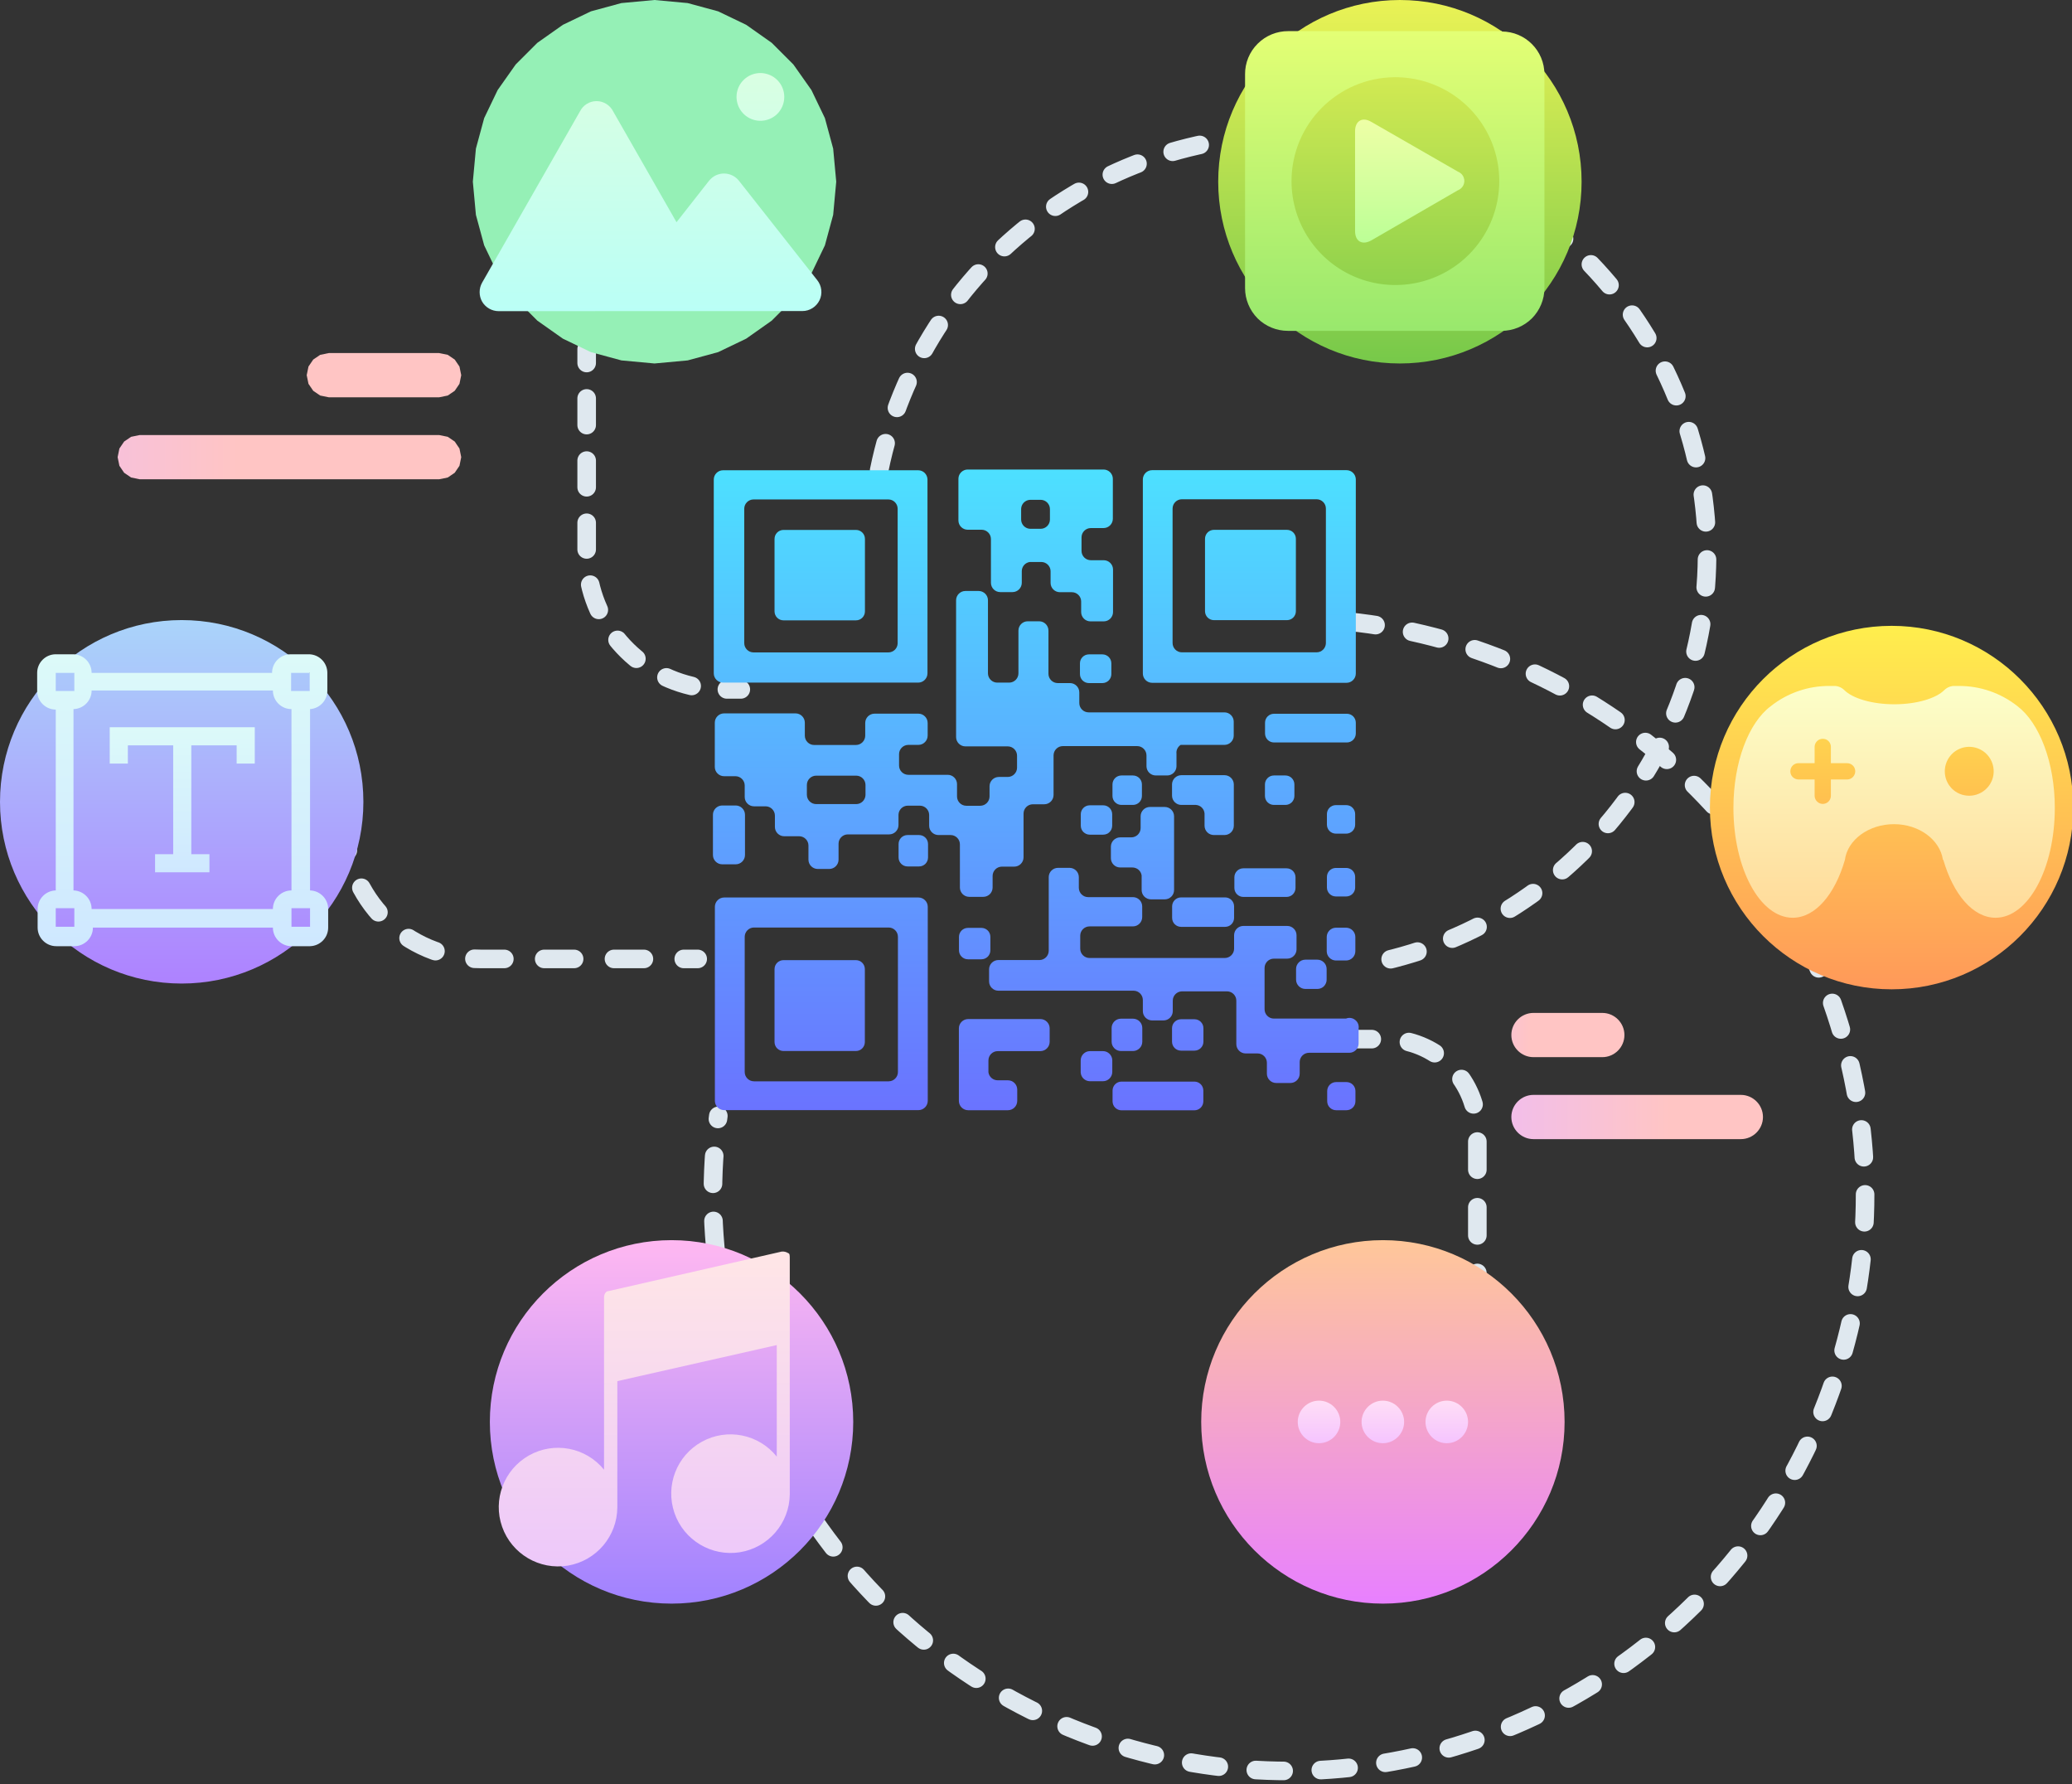 <?xml version="1.0" standalone="no"?><!DOCTYPE svg PUBLIC "-//W3C//DTD SVG 1.1//EN" "http://www.w3.org/Graphics/SVG/1.1/DTD/svg11.dtd"><svg height="192" legacy-metrics="false" node-id="1" sillyvg="true" template-height="192" template-width="223" version="1.1" viewBox="0 0 223 192" width="223" xmlns="http://www.w3.org/2000/svg" xmlns:xlink="http://www.w3.org/1999/xlink"><rect x="0" y="0" width="223" height="192" fill="#333333" stroke="none"/><defs node-id="234"><linearGradient gradientUnits="userSpaceOnUse" id="未命名的渐变_617" node-id="5" x1="68.71" x2="68.71" y1="1" y2="-38.11"><stop offset="0" stop-color="#95f0b6"></stop><stop offset="1" stop-color="#71d9ff"></stop></linearGradient><linearGradient gradientUnits="userSpaceOnUse" id="未命名的渐变_815" node-id="8" x1="-56.32" x2="-56.32" y1="7.96" y2="33.5"><stop offset="0" stop-color="#d9ffe2"></stop><stop offset="1" stop-color="#bafff6"></stop></linearGradient><linearGradient gradientUnits="userSpaceOnUse" id="未命名的渐变_815-2" node-id="11" x1="-68.16" x2="-68.16" y1="7.96" y2="33.5"><stop offset="0" stop-color="#d9ffe2"></stop><stop offset="1" stop-color="#bafff6"></stop></linearGradient><linearGradient gradientUnits="userSpaceOnUse" id="未命名的渐变_582" node-id="12" x1="12.51" x2="12.51" y1="38.94" y2="-2.71"><stop offset="0" stop-color="#77c94a"></stop><stop offset="1" stop-color="#f2f556"></stop></linearGradient><linearGradient gradientUnits="userSpaceOnUse" id="未命名的渐变_594" node-id="15" x1="150.15" x2="150.15" y1="35.69" y2="3.19"><stop offset="0" stop-color="#98e86d"></stop><stop offset="1" stop-color="#e4ff75"></stop></linearGradient><linearGradient gradientUnits="userSpaceOnUse" id="未命名的渐变_582-2" node-id="18" x1="150.15" x2="150.15" y1="38.94" y2="-2.71"><stop offset="0" stop-color="#77c94a"></stop><stop offset="1" stop-color="#f2f556"></stop></linearGradient><linearGradient gradientUnits="userSpaceOnUse" id="未命名的渐变_615" node-id="19" x1="151.71" x2="151.71" y1="26.1" y2="12.85"><stop offset="0" stop-color="#bcff96"></stop><stop offset="1" stop-color="#eeffa6"></stop></linearGradient><linearGradient gradientUnits="userSpaceOnUse" id="未命名的渐变_802" node-id="22" x1="19.56" x2="19.56" y1="105.83" y2="66.72"><stop offset="0" stop-color="#ae82ff"></stop><stop offset="1" stop-color="#aad4fa"></stop></linearGradient><linearGradient gradientUnits="userSpaceOnUse" id="未命名的渐变_512" node-id="25" x1="19.62" x2="19.62" y1="101.67" y2="70.45"><stop offset="0" stop-color="#cfe8ff"></stop><stop offset="1" stop-color="#dcfaf9"></stop></linearGradient><linearGradient gradientUnits="userSpaceOnUse" id="未命名的渐变_512-2" node-id="28" x1="19.62" x2="19.62" y1="93.86" y2="78.25"><stop offset="0" stop-color="#cfe8ff"></stop><stop offset="1" stop-color="#dcfaf9"></stop></linearGradient><linearGradient gradientUnits="userSpaceOnUse" id="未命名的渐变_877" node-id="29" x1="65.43" x2="65.43" y1="106.45" y2="66.91"><stop offset="0" stop-color="#ff9959"></stop><stop offset="1" stop-color="#ffef4d"></stop></linearGradient><linearGradient gradientUnits="userSpaceOnUse" id="未命名的渐变_868" node-id="32" x1="203.84" x2="203.84" y1="98.75" y2="73.81"><stop offset="0" stop-color="#ffda99"></stop><stop offset="1" stop-color="#fcffc9"></stop></linearGradient><linearGradient gradientUnits="userSpaceOnUse" id="未命名的渐变_707" node-id="35" x1="196.18" x2="196.18" y1="102.28" y2="69.3"><stop offset="0" stop-color="#ff9352"></stop><stop offset="1" stop-color="#ffef4d"></stop></linearGradient><linearGradient gradientUnits="userSpaceOnUse" id="未命名的渐变_707-2" node-id="38" x1="211.93" x2="211.93" y1="102.28" y2="69.3"><stop offset="0" stop-color="#ff9352"></stop><stop offset="1" stop-color="#ffef4d"></stop></linearGradient><linearGradient gradientUnits="userSpaceOnUse" id="未命名的渐变_892" node-id="39" x1="72.27" x2="72.27" y1="172.56" y2="133.44"><stop offset="0" stop-color="#a082ff"></stop><stop offset="1" stop-color="#ffb8f1"></stop></linearGradient><linearGradient gradientUnits="userSpaceOnUse" id="未命名的渐变_830" node-id="42" x1="69.3" x2="69.3" y1="168.55" y2="134.67"><stop offset="0" stop-color="#edc8fa"></stop><stop offset="1" stop-color="#ffe6e6"></stop></linearGradient><linearGradient gradientUnits="userSpaceOnUse" id="未命名的渐变_759" node-id="45" x1="148.83" x2="148.83" y1="172.56" y2="133.44"><stop offset="0" stop-color="#e880ff"></stop><stop offset="1" stop-color="#ffc799"></stop></linearGradient><linearGradient gradientUnits="userSpaceOnUse" id="未命名的渐变_893" node-id="48" x1="148.83" x2="148.83" y1="155.29" y2="150.71"><stop offset="0" stop-color="#f5c4ff"></stop><stop offset="1" stop-color="#ffdef6"></stop></linearGradient><linearGradient gradientUnits="userSpaceOnUse" id="未命名的渐变_893-2" node-id="51" x1="141.96" x2="141.96" y1="155.29" y2="150.71"><stop offset="0" stop-color="#f5c4ff"></stop><stop offset="1" stop-color="#ffdef6"></stop></linearGradient><linearGradient gradientUnits="userSpaceOnUse" id="未命名的渐变_893-3" node-id="52" x1="155.71" x2="155.71" y1="155.29" y2="150.71"><stop offset="0" stop-color="#f5c4ff"></stop><stop offset="1" stop-color="#ffdef6"></stop></linearGradient><linearGradient gradientUnits="userSpaceOnUse" id="未命名的渐变_637" node-id="53" x1="-11.34" x2="5.2" y1="-39.37" y2="-39.37"><stop offset="0" stop-color="#eabaff"></stop><stop offset="1" stop-color="#ffc5c4"></stop></linearGradient><linearGradient gradientUnits="userSpaceOnUse" id="未命名的渐变_637-2" node-id="56" x1="-11.34" x2="25.64" y1="-48.19" y2="-48.19"><stop offset="0" stop-color="#eabaff"></stop><stop offset="1" stop-color="#ffc5c4"></stop></linearGradient><linearGradient gradientUnits="userSpaceOnUse" id="未命名的渐变_637-3" node-id="57" x1="152.66" x2="164.77" y1="111.37" y2="111.37"><stop offset="0" stop-color="#eabaff"></stop><stop offset="1" stop-color="#ffc5c4"></stop></linearGradient><linearGradient gradientUnits="userSpaceOnUse" id="未命名的渐变_637-4" node-id="58" x1="152.66" x2="179.73" y1="120.19" y2="120.19"><stop offset="0" stop-color="#eabaff"></stop><stop offset="1" stop-color="#ffc5c4"></stop></linearGradient><linearGradient gradientUnits="userSpaceOnUse" id="未命名的渐变_104" node-id="59" x1="126.13" x2="126.13" y1="121.4" y2="46.2"><stop offset="0" stop-color="#6b70ff"></stop><stop offset="1" stop-color="#4be7ff"></stop></linearGradient><linearGradient gradientUnits="userSpaceOnUse" id="未命名的渐变_104-2" node-id="62" x1="104.85" x2="104.85" y1="121.4" y2="46.2"><stop offset="0" stop-color="#6b70ff"></stop><stop offset="1" stop-color="#4be7ff"></stop></linearGradient><linearGradient gradientUnits="userSpaceOnUse" id="未命名的渐变_104-3" node-id="63" x1="116.21" x2="116.21" y1="121.4" y2="46.2"><stop offset="0" stop-color="#6b70ff"></stop><stop offset="1" stop-color="#4be7ff"></stop></linearGradient><linearGradient gradientUnits="userSpaceOnUse" id="未命名的渐变_104-4" node-id="64" x1="99.89" x2="99.89" y1="121.4" y2="46.2"><stop offset="0" stop-color="#6b70ff"></stop><stop offset="1" stop-color="#4be7ff"></stop></linearGradient><linearGradient gradientUnits="userSpaceOnUse" id="未命名的渐变_104-5" node-id="65" x1="106.59" x2="106.59" y1="121.4" y2="46.2"><stop offset="0" stop-color="#6b70ff"></stop><stop offset="1" stop-color="#4be7ff"></stop></linearGradient><linearGradient gradientUnits="userSpaceOnUse" id="未命名的渐变_104-6" node-id="66" x1="83.28" x2="83.28" y1="121.4" y2="46.2"><stop offset="0" stop-color="#6b70ff"></stop><stop offset="1" stop-color="#4be7ff"></stop></linearGradient><linearGradient gradientUnits="userSpaceOnUse" id="未命名的渐变_104-7" node-id="67" x1="96.69" x2="96.69" y1="121.4" y2="46.2"><stop offset="0" stop-color="#6b70ff"></stop><stop offset="1" stop-color="#4be7ff"></stop></linearGradient><linearGradient gradientUnits="userSpaceOnUse" id="未命名的渐变_104-8" node-id="68" x1="122.92" x2="122.92" y1="121.4" y2="46.2"><stop offset="0" stop-color="#6b70ff"></stop><stop offset="1" stop-color="#4be7ff"></stop></linearGradient><linearGradient gradientUnits="userSpaceOnUse" id="未命名的渐变_104-9" node-id="69" x1="88.34" x2="88.34" y1="121.4" y2="46.2"><stop offset="0" stop-color="#6b70ff"></stop><stop offset="1" stop-color="#4be7ff"></stop></linearGradient><linearGradient gradientUnits="userSpaceOnUse" id="未命名的渐变_104-10" node-id="70" x1="134.46" x2="134.46" y1="121.4" y2="46.2"><stop offset="0" stop-color="#6b70ff"></stop><stop offset="1" stop-color="#4be7ff"></stop></linearGradient><linearGradient gradientUnits="userSpaceOnUse" id="未命名的渐变_104-11" node-id="71" x1="88.39" x2="88.39" y1="121.4" y2="46.2"><stop offset="0" stop-color="#6b70ff"></stop><stop offset="1" stop-color="#4be7ff"></stop></linearGradient><linearGradient gradientUnits="userSpaceOnUse" id="未命名的渐变_104-12" node-id="72" x1="126.22" x2="126.22" y1="121.4" y2="46.2"><stop offset="0" stop-color="#6b70ff"></stop><stop offset="1" stop-color="#4be7ff"></stop></linearGradient><linearGradient gradientUnits="userSpaceOnUse" id="未命名的渐变_104-13" node-id="73" x1="106.6" x2="106.6" y1="121.4" y2="46.2"><stop offset="0" stop-color="#6b70ff"></stop><stop offset="1" stop-color="#4be7ff"></stop></linearGradient><linearGradient gradientUnits="userSpaceOnUse" id="未命名的渐变_104-14" node-id="74" x1="122.92" x2="122.92" y1="121.4" y2="46.2"><stop offset="0" stop-color="#6b70ff"></stop><stop offset="1" stop-color="#4be7ff"></stop></linearGradient><linearGradient gradientUnits="userSpaceOnUse" id="未命名的渐变_104-15" node-id="75" x1="126.12" x2="126.12" y1="121.4" y2="46.2"><stop offset="0" stop-color="#6b70ff"></stop><stop offset="1" stop-color="#4be7ff"></stop></linearGradient><linearGradient gradientUnits="userSpaceOnUse" id="未命名的渐变_104-16" node-id="76" x1="139.53" x2="139.53" y1="121.4" y2="46.2"><stop offset="0" stop-color="#6b70ff"></stop><stop offset="1" stop-color="#4be7ff"></stop></linearGradient><linearGradient gradientUnits="userSpaceOnUse" id="未命名的渐变_104-17" node-id="77" x1="132.83" x2="132.83" y1="121.4" y2="46.2"><stop offset="0" stop-color="#6b70ff"></stop><stop offset="1" stop-color="#4be7ff"></stop></linearGradient><linearGradient gradientUnits="userSpaceOnUse" id="未命名的渐变_104-18" node-id="78" x1="122.92" x2="122.92" y1="121.4" y2="46.2"><stop offset="0" stop-color="#6b70ff"></stop><stop offset="1" stop-color="#4be7ff"></stop></linearGradient><linearGradient gradientUnits="userSpaceOnUse" id="未命名的渐变_104-19" node-id="79" x1="111.4" x2="111.4" y1="121.4" y2="46.2"><stop offset="0" stop-color="#6b70ff"></stop><stop offset="1" stop-color="#4be7ff"></stop></linearGradient><linearGradient gradientUnits="userSpaceOnUse" id="未命名的渐变_104-21" node-id="80" x1="108.04" x2="108.04" y1="121.4" y2="46.2"><stop offset="0" stop-color="#6b70ff"></stop><stop offset="1" stop-color="#4be7ff"></stop></linearGradient><linearGradient gradientUnits="userSpaceOnUse" id="未命名的渐变_104-23" node-id="81" x1="122.97" x2="122.97" y1="121.4" y2="46.2"><stop offset="0" stop-color="#6b70ff"></stop><stop offset="1" stop-color="#4be7ff"></stop></linearGradient><linearGradient gradientUnits="userSpaceOnUse" id="未命名的渐变_104-25" node-id="82" x1="129.62" x2="129.62" y1="121.4" y2="46.2"><stop offset="0" stop-color="#6b70ff"></stop><stop offset="1" stop-color="#4be7ff"></stop></linearGradient><linearGradient gradientUnits="userSpaceOnUse" id="未命名的渐变_104-26" node-id="83" x1="119.71" x2="119.71" y1="121.4" y2="46.2"><stop offset="0" stop-color="#6b70ff"></stop><stop offset="1" stop-color="#4be7ff"></stop></linearGradient><linearGradient gradientUnits="userSpaceOnUse" id="未命名的渐变_104-29" node-id="84" x1="129.44" x2="129.44" y1="121.4" y2="46.2"><stop offset="0" stop-color="#6b70ff"></stop><stop offset="1" stop-color="#4be7ff"></stop></linearGradient><linearGradient gradientUnits="userSpaceOnUse" id="未命名的渐变_104-30" node-id="85" x1="119.72" x2="119.72" y1="121.4" y2="46.2"><stop offset="0" stop-color="#6b70ff"></stop><stop offset="1" stop-color="#4be7ff"></stop></linearGradient><linearGradient gradientUnits="userSpaceOnUse" id="未命名的渐变_104-31" node-id="86" x1="124.63" x2="124.63" y1="121.4" y2="46.2"><stop offset="0" stop-color="#6b70ff"></stop><stop offset="1" stop-color="#4be7ff"></stop></linearGradient><linearGradient gradientUnits="userSpaceOnUse" id="未命名的渐变_104-32" node-id="87" x1="136.13" x2="136.13" y1="121.4" y2="46.2"><stop offset="0" stop-color="#6b70ff"></stop><stop offset="1" stop-color="#4be7ff"></stop></linearGradient><linearGradient gradientUnits="userSpaceOnUse" id="未命名的渐变_104-33" node-id="88" x1="141.04" x2="141.04" y1="121.4" y2="46.2"><stop offset="0" stop-color="#6b70ff"></stop><stop offset="1" stop-color="#4be7ff"></stop></linearGradient><linearGradient gradientUnits="userSpaceOnUse" id="未命名的渐变_104-34" node-id="89" x1="78.42" x2="78.42" y1="121.4" y2="46.2"><stop offset="0" stop-color="#6b70ff"></stop><stop offset="1" stop-color="#4be7ff"></stop></linearGradient><linearGradient gradientUnits="userSpaceOnUse" id="未命名的渐变_104-36" node-id="90" x1="136.15" x2="136.15" y1="121.4" y2="46.2"><stop offset="0" stop-color="#6b70ff"></stop><stop offset="1" stop-color="#4be7ff"></stop></linearGradient><linearGradient gradientUnits="userSpaceOnUse" id="未命名的渐变_104-37" node-id="91" x1="132.83" x2="132.83" y1="121.4" y2="46.2"><stop offset="0" stop-color="#6b70ff"></stop><stop offset="1" stop-color="#4be7ff"></stop></linearGradient><linearGradient gradientUnits="userSpaceOnUse" id="未命名的渐变_104-39" node-id="92" x1="129.48" x2="129.48" y1="121.4" y2="46.2"><stop offset="0" stop-color="#6b70ff"></stop><stop offset="1" stop-color="#4be7ff"></stop></linearGradient><linearGradient gradientUnits="userSpaceOnUse" id="未命名的渐变_104-42" node-id="93" x1="126.12" x2="126.12" y1="121.4" y2="46.2"><stop offset="0" stop-color="#6b70ff"></stop><stop offset="1" stop-color="#4be7ff"></stop></linearGradient><linearGradient gradientUnits="userSpaceOnUse" id="未命名的渐变_104-43" node-id="94" x1="127.83" x2="127.83" y1="121.4" y2="46.2"><stop offset="0" stop-color="#6b70ff"></stop><stop offset="1" stop-color="#4be7ff"></stop></linearGradient><linearGradient gradientUnits="userSpaceOnUse" id="未命名的渐变_104-45" node-id="95" x1="104.89" x2="104.89" y1="121.4" y2="46.2"><stop offset="0" stop-color="#6b70ff"></stop><stop offset="1" stop-color="#4be7ff"></stop></linearGradient><linearGradient gradientUnits="userSpaceOnUse" id="未命名的渐变_104-46" node-id="96" x1="119.72" x2="119.72" y1="121.4" y2="46.2"><stop offset="0" stop-color="#6b70ff"></stop><stop offset="1" stop-color="#4be7ff"></stop></linearGradient><linearGradient gradientUnits="userSpaceOnUse" id="未命名的渐变_104-47" node-id="97" x1="119.66" x2="119.66" y1="121.4" y2="46.2"><stop offset="0" stop-color="#6b70ff"></stop><stop offset="1" stop-color="#4be7ff"></stop></linearGradient><linearGradient gradientUnits="userSpaceOnUse" id="未命名的渐变_104-48" node-id="98" x1="118" x2="118" y1="121.4" y2="46.2"><stop offset="0" stop-color="#6b70ff"></stop><stop offset="1" stop-color="#4be7ff"></stop></linearGradient><linearGradient gradientUnits="userSpaceOnUse" id="未命名的渐变_104-49" node-id="99" x1="117.93" x2="117.93" y1="121.4" y2="46.2"><stop offset="0" stop-color="#6b70ff"></stop><stop offset="1" stop-color="#4be7ff"></stop></linearGradient><linearGradient gradientUnits="userSpaceOnUse" id="未命名的渐变_104-51" node-id="100" x1="122.92" x2="122.92" y1="121.4" y2="46.2"><stop offset="0" stop-color="#6b70ff"></stop><stop offset="1" stop-color="#4be7ff"></stop></linearGradient><linearGradient gradientUnits="userSpaceOnUse" id="未命名的渐变_104-52" node-id="101" x1="121.29" x2="121.29" y1="121.4" y2="46.2"><stop offset="0" stop-color="#6b70ff"></stop><stop offset="1" stop-color="#4be7ff"></stop></linearGradient><linearGradient gradientUnits="userSpaceOnUse" id="未命名的渐变_104-53" node-id="102" x1="119.66" x2="119.66" y1="121.4" y2="46.2"><stop offset="0" stop-color="#6b70ff"></stop><stop offset="1" stop-color="#4be7ff"></stop></linearGradient><linearGradient gradientUnits="userSpaceOnUse" id="未命名的渐变_104-54" node-id="103" x1="142.8" x2="142.8" y1="121.4" y2="46.2"><stop offset="0" stop-color="#6b70ff"></stop><stop offset="1" stop-color="#4be7ff"></stop></linearGradient><linearGradient gradientUnits="userSpaceOnUse" id="未命名的渐变_104-55" node-id="104" x1="144.33" x2="144.33" y1="121.4" y2="46.2"><stop offset="0" stop-color="#6b70ff"></stop><stop offset="1" stop-color="#4be7ff"></stop></linearGradient><linearGradient gradientUnits="userSpaceOnUse" id="未命名的渐变_104-57" node-id="105" x1="118.01" x2="118.01" y1="121.4" y2="46.2"><stop offset="0" stop-color="#6b70ff"></stop><stop offset="1" stop-color="#4be7ff"></stop></linearGradient><linearGradient gradientUnits="userSpaceOnUse" id="未命名的渐变_104-58" node-id="106" x1="119.71" x2="119.71" y1="121.4" y2="46.2"><stop offset="0" stop-color="#6b70ff"></stop><stop offset="1" stop-color="#4be7ff"></stop></linearGradient><linearGradient gradientUnits="userSpaceOnUse" id="未命名的渐变_104-59" node-id="107" x1="98.29" x2="98.29" y1="121.4" y2="46.2"><stop offset="0" stop-color="#6b70ff"></stop><stop offset="1" stop-color="#4be7ff"></stop></linearGradient><linearGradient gradientUnits="userSpaceOnUse" id="未命名的渐变_104-62" node-id="108" x1="121.32" x2="121.32" y1="121.4" y2="46.2"><stop offset="0" stop-color="#6b70ff"></stop><stop offset="1" stop-color="#4be7ff"></stop></linearGradient><linearGradient gradientUnits="userSpaceOnUse" id="未命名的渐变_104-65" node-id="109" x1="139.33" x2="139.33" y1="121.4" y2="46.2"><stop offset="0" stop-color="#6b70ff"></stop><stop offset="1" stop-color="#4be7ff"></stop></linearGradient><linearGradient gradientUnits="userSpaceOnUse" id="未命名的渐变_104-66" node-id="110" x1="136.12" x2="136.12" y1="121.4" y2="46.2"><stop offset="0" stop-color="#6b70ff"></stop><stop offset="1" stop-color="#4be7ff"></stop></linearGradient><linearGradient gradientUnits="userSpaceOnUse" id="未命名的渐变_104-67" node-id="111" x1="137.73" x2="137.73" y1="121.4" y2="46.2"><stop offset="0" stop-color="#6b70ff"></stop><stop offset="1" stop-color="#4be7ff"></stop></linearGradient><linearGradient gradientUnits="userSpaceOnUse" id="未命名的渐变_104-68" node-id="112" x1="141.16" x2="141.16" y1="121.4" y2="46.2"><stop offset="0" stop-color="#6b70ff"></stop><stop offset="1" stop-color="#4be7ff"></stop></linearGradient><linearGradient gradientUnits="userSpaceOnUse" id="未命名的渐变_104-69" node-id="113" x1="142.8" x2="142.8" y1="121.4" y2="46.2"><stop offset="0" stop-color="#6b70ff"></stop><stop offset="1" stop-color="#4be7ff"></stop></linearGradient><linearGradient gradientUnits="userSpaceOnUse" id="未命名的渐变_104-71" node-id="114" x1="144.33" x2="144.33" y1="121.4" y2="46.2"><stop offset="0" stop-color="#6b70ff"></stop><stop offset="1" stop-color="#4be7ff"></stop></linearGradient><linearGradient gradientUnits="userSpaceOnUse" id="未命名的渐变_104-73" node-id="115" x1="144.36" x2="144.36" y1="121.4" y2="46.2"><stop offset="0" stop-color="#6b70ff"></stop><stop offset="1" stop-color="#4be7ff"></stop></linearGradient><linearGradient gradientUnits="userSpaceOnUse" id="未命名的渐变_104-74" node-id="116" x1="88.22" x2="88.22" y1="121.4" y2="46.2"><stop offset="0" stop-color="#6b70ff"></stop><stop offset="1" stop-color="#4be7ff"></stop></linearGradient><linearGradient gradientUnits="userSpaceOnUse" id="未命名的渐变_104-75" node-id="117" x1="134.58" x2="134.58" y1="121.4" y2="46.2"><stop offset="0" stop-color="#6b70ff"></stop><stop offset="1" stop-color="#4be7ff"></stop></linearGradient></defs><g node-id="947"><path d="M 159.01 145.56 L 159.01 144.06" fill="none" group-id="1" node-id="725" stroke="#dfe8ef" stroke-linecap="round" stroke-width="2" target-height="1.5" target-width="0" target-x="159.01" target-y="144.06"></path><path d="M 159.00 140.00 L 159.00 121.63 C 159.00 116.39 154.88 112.08 149.65 111.82" fill="none" group-id="1" node-id="727" stroke="#dfe8ef" stroke-dasharray="3.03 4.04" stroke-linecap="round" stroke-width="2" target-height="28.18" target-width="9.35" target-x="149.65" target-y="111.82"></path><path d="M 147.64 111.81 L 146.14 111.81" fill="none" group-id="1" node-id="729" stroke="#dfe8ef" stroke-linecap="round" stroke-width="2" target-height="0" target-width="1.5" target-x="146.14" target-y="111.81"></path><path d="M 75.09 103.18 L 73.59 103.18" fill="none" group-id="1" node-id="731" stroke="#dfe8ef" stroke-linecap="round" stroke-width="2" target-height="0" target-width="1.5" target-x="73.59" target-y="103.18"></path><path d="M 69.30 103.18 L 51.74 103.18 C 43.68 103.18 37.15 96.65 37.14 88.59 L 37.14 86.20" fill="none" group-id="1" node-id="733" stroke="#dfe8ef" stroke-dasharray="3.22 4.29" stroke-linecap="round" stroke-width="2" target-height="16.98" target-width="32.16" target-x="37.14" target-y="86.2"></path><path d="M 37.14 84.06 L 37.14 82.56" fill="none" group-id="1" node-id="735" stroke="#dfe8ef" stroke-linecap="round" stroke-width="2" target-height="1.5" target-width="0" target-x="37.14" target-y="82.56"></path><path d="M 79.73 74.18 L 78.23 74.18" fill="none" group-id="1" node-id="737" stroke="#dfe8ef" stroke-linecap="round" stroke-width="2" target-height="0" target-width="1.5" target-x="78.23" target-y="74.18"></path><path d="M 74.44 73.81 C 67.83 72.27 63.14 66.38 63.14 59.59 L 63.14 41.00" fill="none" group-id="1" node-id="739" stroke="#dfe8ef" stroke-dasharray="2.87 3.82" stroke-linecap="round" stroke-width="2" target-height="32.81" target-width="11.3" target-x="63.14" target-y="41"></path><path d="M 63.14 39.06 L 63.14 37.56" fill="none" group-id="1" node-id="741" stroke="#dfe8ef" stroke-linecap="round" stroke-width="2" target-height="1.5" target-width="0" target-x="63.14" target-y="37.56"></path><path d="M 94.62 50.61 C 99.15 28.29 119.64 12.88 142.34 14.71 C 165.04 16.55 182.79 35.05 183.69 57.81 C 184.58 80.56 168.33 100.40 145.84 104.00" fill="none" group-id="1" node-id="743" stroke="#dfe8ef" stroke-dasharray="3 4" stroke-linecap="round" stroke-width="2" target-height="89.423" target-width="89.065" target-x="94.62" target-y="14.577"></path><path d="M 145.07 66.88 C 170.21 69.47 191.27 87.05 198.29 111.33 C 205.31 135.61 196.89 161.72 177.01 177.32 C 157.13 192.93 129.77 194.91 107.85 182.32 C 85.93 169.73 73.85 145.11 77.31 120.07" fill="none" group-id="1" node-id="745" stroke="#dfe8ef" stroke-dasharray="3 4" stroke-linecap="round" stroke-width="2" target-height="123.656" target-width="123.952" target-x="76.768" target-y="66.88"></path><path d="M 70.44 39.11 L 70.44 39.11 L 66.88 38.78 L 63.60 37.89 L 60.58 36.44 L 57.83 34.50 L 55.50 32.17 L 53.56 29.42 L 52.11 26.40 L 51.22 23.12 L 50.89 19.55 L 50.89 19.55 L 51.22 15.99 L 52.11 12.71 L 53.56 9.69 L 55.50 6.94 L 57.83 4.61 L 60.58 2.67 L 63.60 1.22 L 66.88 0.33 L 70.44 0.00 L 70.44 0.00 L 74.01 0.33 L 77.29 1.22 L 80.31 2.67 L 83.06 4.61 L 85.39 6.94 L 87.33 9.69 L 88.78 12.71 L 89.67 15.99 L 90.00 19.55 L 90.00 19.55 L 89.67 23.12 L 88.78 26.40 L 87.33 29.42 L 85.39 32.17 L 83.06 34.50 L 80.31 36.44 L 77.29 37.89 L 74.01 38.78 L 70.44 39.11 Z" fill="url(#未命名的渐变_617)" fill-rule="nonzero" group-id="1" node-id="747" stroke-linecap="butt" stroke-width="1" target-height="39.11" target-width="39.11" target-x="50.89" target-y="0"></path><path d="M 81.83 7.86 C 82.87 7.86 83.81 8.48 84.21 9.44 C 84.61 10.40 84.39 11.51 83.66 12.25 C 82.92 12.98 81.81 13.20 80.85 12.80 C 79.89 12.40 79.27 11.46 79.27 10.42 C 79.27 9.01 80.42 7.86 81.83 7.86 Z" fill="url(#未命名的渐变_815)" fill-rule="nonzero" group-id="1" node-id="749" stroke="none" target-height="5.128" target-width="5.128" target-x="79.27" target-y="7.86"></path><path d="M 53.67 33.48 C 52.94 33.48 52.26 33.09 51.89 32.46 C 51.53 31.83 51.53 31.04 51.89 30.41 L 62.41 12.00 C 62.75 11.32 63.44 10.88 64.20 10.88 C 64.97 10.88 65.66 11.32 66.00 12.00 L 72.81 23.91 L 76.31 19.45 C 76.70 18.96 77.29 18.67 77.92 18.67 C 78.55 18.67 79.14 18.96 79.53 19.45 L 87.96 30.15 C 88.45 30.77 88.54 31.61 88.20 32.31 C 87.85 33.02 87.14 33.47 86.35 33.47 Z" fill="url(#未命名的渐变_815-2)" fill-rule="nonzero" group-id="1" node-id="751" stroke="none" target-height="22.598" target-width="36.771" target-x="51.618" target-y="10.882"></path><path d="M 150.66 0.00 L 150.66 0.00 C 161.46 -0.00 170.22 8.76 170.22 19.55 L 170.22 19.55 C 170.22 30.35 161.46 39.11 150.66 39.11 L 150.66 39.11 C 139.87 39.11 131.11 30.35 131.11 19.55 L 131.11 19.55 C 131.11 8.76 139.87 0.00 150.66 0.00 Z" fill="url(#未命名的渐变_582)" fill-rule="nonzero" group-id="1" node-id="753" stroke="none" target-height="39.11" target-width="39.11" target-x="131.11" target-y="0"></path><path d="M 161.66 3.35 L 138.66 3.35 C 137.42 3.34 136.23 3.83 135.36 4.70 C 134.48 5.57 133.99 6.76 134.00 8.00 L 134.00 31.00 C 134.00 32.22 134.49 33.39 135.35 34.26 C 136.22 35.12 137.39 35.60 138.61 35.60 L 161.61 35.60 C 162.83 35.60 164.00 35.12 164.87 34.26 C 165.73 33.39 166.22 32.22 166.22 31.00 L 166.22 8.00 C 166.22 5.45 164.16 3.39 161.61 3.39 Z" fill="url(#未命名的渐变_594)" fill-rule="nonzero" group-id="1" node-id="755" stroke="none" target-height="32.25" target-width="32.22" target-x="134" target-y="3.35"></path><path d="M 139.00 19.48 C 139.00 24.01 141.72 28.09 145.90 29.82 C 150.08 31.55 154.90 30.59 158.09 27.39 C 161.29 24.19 162.24 19.37 160.50 15.19 C 158.76 11.02 154.68 8.30 150.15 8.31 C 143.99 8.33 139.01 13.32 139.00 19.48 Z" fill="url(#未命名的渐变_582-2)" fill-rule="nonzero" group-id="1" node-id="757" stroke="none" target-height="22.362" target-width="22.362" target-x="139" target-y="8.31"></path><path d="M 147.60 25.86 C 146.60 26.42 145.84 25.97 145.84 24.86 L 145.84 14.12 C 145.84 13.00 146.63 12.54 147.60 13.12 L 156.91 18.47 C 157.33 18.63 157.60 19.03 157.60 19.47 C 157.60 19.91 157.33 20.31 156.91 20.47 Z" fill="url(#未命名的渐变_615)" fill-rule="nonzero" group-id="1" node-id="759" stroke="none" target-height="13.229" target-width="11.759" target-x="145.84" target-y="12.871"></path><path d="M 19.55 66.72 L 19.55 66.72 C 30.35 66.72 39.11 75.48 39.11 86.28 L 39.11 86.28 C 39.11 97.07 30.35 105.83 19.55 105.83 L 19.55 105.83 C 8.76 105.83 0.00 97.07 0.00 86.28 L 0.00 86.28 C -0.00 75.48 8.76 66.72 19.55 66.72 Z" fill="url(#未命名的渐变_802)" fill-rule="nonzero" group-id="1" node-id="761" stroke="none" target-height="39.11" target-width="39.11" target-x="0" target-y="66.72"></path><path d="M 35.23 74.35 L 35.23 72.40 C 35.23 71.31 34.36 70.43 33.28 70.40 L 31.28 70.40 C 30.18 70.40 29.28 71.30 29.28 72.40 L 9.86 72.40 C 9.86 71.31 8.99 70.43 7.91 70.40 L 6.00 70.40 C 4.90 70.40 4.00 71.30 4.00 72.40 L 4.00 74.35 C 4.00 75.45 4.90 76.35 6.00 76.35 L 6.00 76.35 L 6.00 95.81 L 6.00 95.81 C 4.92 95.84 4.05 96.72 4.05 97.81 L 4.05 99.81 C 4.05 100.91 4.95 101.81 6.05 101.81 L 8.05 101.81 C 9.13 101.78 10.00 100.90 10.00 99.81 L 29.37 99.81 C 29.37 100.91 30.27 101.81 31.37 101.81 L 33.37 101.81 C 34.45 101.78 35.32 100.90 35.32 99.81 L 35.32 97.81 C 35.32 96.72 34.45 95.84 33.37 95.81 L 33.37 95.81 L 33.37 76.30 L 33.37 76.30 C 34.40 76.23 35.21 75.38 35.23 74.35 Z M 31.33 72.40 L 33.33 72.40 L 33.33 74.35 L 31.33 74.35 Z M 6.00 72.40 L 8.00 72.40 L 8.00 74.35 L 6.00 74.35 Z M 8.00 99.72 L 6.00 99.72 L 6.00 97.72 L 8.00 97.72 Z M 33.37 99.72 L 31.37 99.72 L 31.37 97.72 L 33.37 97.72 Z M 31.37 95.81 L 31.37 95.81 C 30.27 95.81 29.37 96.71 29.37 97.81 L 9.86 97.81 C 9.86 96.72 8.99 95.84 7.91 95.81 L 7.91 95.81 L 7.91 76.30 L 7.91 76.30 C 8.99 76.27 9.86 75.39 9.86 74.30 L 29.37 74.30 C 29.37 75.40 30.27 76.30 31.37 76.30 L 31.37 76.30 Z" fill="url(#未命名的渐变_512)" fill-rule="nonzero" group-id="1" node-id="763" stroke="none" target-height="31.41" target-width="31.32" target-x="4" target-y="70.4"></path><path d="M 11.81 82.16 L 13.76 82.16 L 13.76 80.20 L 18.64 80.20 L 18.64 91.91 L 16.69 91.91 L 16.69 93.86 L 22.54 93.86 L 22.54 91.91 L 20.59 91.91 L 20.59 80.20 L 25.47 80.20 L 25.47 82.16 L 27.42 82.16 L 27.42 78.25 L 11.81 78.25 L 11.81 82.16 Z" fill="url(#未命名的渐变_512-2)" fill-rule="nonzero" group-id="1" node-id="765" stroke="none" target-height="15.61" target-width="15.61" target-x="11.81" target-y="78.25"></path><path d="M 203.59 67.34 L 203.59 67.34 C 214.38 67.34 223.14 76.10 223.14 86.89 L 223.14 86.89 C 223.14 97.69 214.38 106.45 203.59 106.45 L 203.59 106.45 C 192.79 106.45 184.03 97.69 184.03 86.89 L 184.03 86.89 C 184.03 76.10 192.79 67.34 203.59 67.34 Z" fill="url(#未命名的渐变_877)" fill-rule="nonzero" group-id="1" node-id="767" stroke="none" target-height="39.11" target-width="39.11" target-x="184.03" target-y="67.34"></path><path d="M 209.11 92.52 C 208.79 90.36 206.55 88.68 203.84 88.68 C 201.13 88.68 198.84 90.36 198.56 92.52 C 197.49 96.23 195.37 98.75 192.94 98.75 C 189.42 98.75 186.56 93.46 186.56 86.93 C 186.56 82.00 188.20 77.77 190.56 76.00 C 192.38 74.55 194.64 73.78 196.97 73.81 L 197.30 73.81 C 197.74 73.78 198.17 73.94 198.49 74.25 L 198.49 74.25 C 199.38 75.15 201.49 75.78 203.88 75.78 C 206.27 75.78 208.37 75.15 209.26 74.25 L 209.26 74.25 C 209.58 73.94 210.01 73.78 210.45 73.81 L 210.78 73.81 C 213.09 73.79 215.34 74.56 217.15 76.00 C 219.47 77.77 221.15 82.00 221.15 86.93 C 221.15 93.46 218.29 98.75 214.77 98.75 C 212.34 98.75 210.23 96.23 209.15 92.52 Z" fill="url(#未命名的渐变_868)" fill-rule="nonzero" group-id="1" node-id="769" stroke="none" target-height="24.94" target-width="34.59" target-x="186.56" target-y="73.81"></path><path d="M 195.30 82.12 L 193.55 82.12 C 193.24 82.12 192.95 82.29 192.80 82.56 C 192.65 82.83 192.65 83.16 192.80 83.43 C 192.96 83.70 193.24 83.86 193.55 83.87 L 195.30 83.87 L 195.30 85.62 C 195.30 85.93 195.47 86.22 195.74 86.38 C 196.01 86.54 196.35 86.54 196.62 86.38 C 196.89 86.22 197.05 85.93 197.05 85.62 L 197.05 83.87 L 198.80 83.87 C 199.11 83.87 199.40 83.70 199.55 83.43 C 199.71 83.16 199.71 82.83 199.56 82.56 C 199.40 82.29 199.11 82.12 198.80 82.12 L 197.05 82.12 L 197.05 80.37 C 197.05 80.06 196.89 79.77 196.62 79.61 C 196.35 79.46 196.01 79.46 195.74 79.61 C 195.47 79.77 195.30 80.06 195.30 80.37 Z" fill="url(#未命名的渐变_707)" fill-rule="nonzero" group-id="1" node-id="771" stroke="none" target-height="7.002" target-width="6.985" target-x="192.688" target-y="79.498"></path><path d="M 211.93 85.62 C 213.00 85.62 213.96 84.98 214.37 84.00 C 214.78 83.02 214.55 81.88 213.80 81.13 C 213.05 80.38 211.91 80.15 210.93 80.56 C 209.95 80.97 209.31 81.93 209.31 83.00 C 209.31 84.45 210.48 85.62 211.93 85.62 Z" fill="url(#未命名的渐变_707-2)" fill-rule="nonzero" group-id="1" node-id="773" stroke="none" target-height="5.248" target-width="5.248" target-x="209.31" target-y="80.372"></path><path d="M 72.28 133.44 L 72.28 133.44 C 83.07 133.44 91.83 142.20 91.83 153.00 L 91.83 153.00 C 91.83 163.79 83.07 172.55 72.28 172.55 L 72.28 172.55 C 61.48 172.55 52.72 163.79 52.72 153.00 L 52.72 153.00 C 52.72 142.20 61.48 133.44 72.28 133.44 Z" fill="url(#未命名的渐变_892)" fill-rule="nonzero" group-id="1" node-id="775" stroke="none" target-height="39.11" target-width="39.11" target-x="52.72" target-y="133.44"></path><path d="M 84.85 134.85 C 84.64 134.71 84.38 134.64 84.13 134.67 L 65.54 138.91 C 65.19 138.91 65.01 139.26 65.01 139.62 L 65.01 158.14 C 63.05 155.73 59.65 155.08 56.94 156.60 C 54.24 158.12 53.01 161.36 54.04 164.28 C 55.07 167.21 58.06 168.97 61.12 168.46 C 64.18 167.94 66.42 165.30 66.44 162.20 L 66.44 148.61 L 83.60 144.73 L 83.60 156.73 C 81.66 154.31 78.26 153.63 75.54 155.13 C 72.82 156.63 71.58 159.86 72.59 162.80 C 73.60 165.73 76.58 167.51 79.64 167.02 C 82.70 166.52 84.97 163.89 85.00 160.79 L 85.00 135.38 C 85.00 135.20 85.00 134.85 84.85 134.85 Z" fill="url(#未命名的渐变_830)" fill-rule="nonzero" group-id="1" node-id="777" stroke="none" target-height="33.853" target-width="31.287" target-x="53.713" target-y="134.67"></path><path d="M 148.84 133.44 L 148.84 133.44 C 159.63 133.44 168.39 142.20 168.39 153.00 L 168.39 153.00 C 168.39 163.79 159.63 172.55 148.84 172.55 L 148.84 172.55 C 138.04 172.55 129.28 163.79 129.28 153.00 L 129.28 153.00 C 129.28 142.20 138.04 133.44 148.84 133.44 Z" fill="url(#未命名的渐变_759)" fill-rule="nonzero" group-id="1" node-id="779" stroke="none" target-height="39.11" target-width="39.11" target-x="129.28" target-y="133.44"></path><path d="M 151.12 153.00 C 151.12 154.26 150.09 155.29 148.83 155.29 C 147.57 155.29 146.54 154.26 146.54 153.00 C 146.54 151.74 147.57 150.71 148.83 150.71 C 150.09 150.71 151.12 151.74 151.12 153.00 Z" fill="url(#未命名的渐变_893)" fill-rule="nonzero" group-id="1" node-id="781" stroke="none" target-height="4.58" target-width="4.58" target-x="146.54" target-y="150.71"></path><path d="M 144.25 153.00 C 144.25 154.26 143.22 155.29 141.96 155.29 C 140.70 155.29 139.67 154.26 139.67 153.00 C 139.67 151.74 140.70 150.71 141.96 150.71 C 143.22 150.71 144.25 151.74 144.25 153.00 Z" fill="url(#未命名的渐变_893-2)" fill-rule="nonzero" group-id="1" node-id="783" stroke="none" target-height="4.58" target-width="4.58" target-x="139.67" target-y="150.71"></path><path d="M 158.00 153.00 C 158.00 154.26 156.97 155.29 155.71 155.29 C 154.45 155.29 153.42 154.26 153.42 153.00 C 153.42 151.74 154.45 150.71 155.71 150.71 C 156.97 150.71 158.00 151.74 158.00 153.00 Z" fill="url(#未命名的渐变_893-3)" fill-rule="nonzero" group-id="1" node-id="785" stroke="none" target-height="4.58" target-width="4.58" target-x="153.42" target-y="150.71"></path><path d="M 47.26 42.75 L 35.39 42.75 L 34.46 42.56 L 33.71 42.05 L 33.20 41.30 L 33.01 40.37 L 33.01 40.37 L 33.20 39.44 L 33.71 38.69 L 34.46 38.18 L 35.39 37.99 L 47.26 37.99 L 48.19 38.18 L 48.94 38.69 L 49.45 39.44 L 49.64 40.37 L 49.64 40.37 L 49.45 41.30 L 48.94 42.05 L 48.19 42.56 L 47.26 42.75 Z" fill="url(#未命名的渐变_637)" fill-rule="nonzero" group-id="1" node-id="787" stroke-linecap="butt" stroke-width="1" target-height="4.76" target-width="16.63" target-x="33.01" target-y="37.99"></path><path d="M 47.26 51.57 L 15.04 51.57 L 14.11 51.38 L 13.36 50.87 L 12.85 50.12 L 12.66 49.19 L 12.66 49.19 L 12.85 48.26 L 13.36 47.51 L 14.11 47.00 L 15.04 46.81 L 47.26 46.81 L 48.19 47.00 L 48.94 47.51 L 49.45 48.26 L 49.64 49.19 L 49.64 49.19 L 49.45 50.12 L 48.94 50.87 L 48.19 51.38 L 47.26 51.57 Z" fill="url(#未命名的渐变_637-2)" fill-rule="nonzero" group-id="1" node-id="789" stroke-linecap="butt" stroke-width="1" target-height="4.76" target-width="36.98" target-x="12.66" target-y="46.81"></path><path d="M 165.04 108.99 L 172.45 108.99 C 173.76 108.99 174.83 110.06 174.83 111.37 L 174.83 111.37 C 174.83 112.68 173.76 113.75 172.45 113.75 L 165.04 113.75 C 163.73 113.75 162.66 112.68 162.66 111.37 L 162.66 111.37 C 162.66 110.06 163.73 108.99 165.04 108.99 Z" fill="url(#未命名的渐变_637-3)" fill-rule="nonzero" group-id="1" node-id="791" stroke="none" target-height="4.76" target-width="12.17" target-x="162.66" target-y="108.99"></path><path d="M 165.04 117.81 L 187.36 117.81 C 188.67 117.81 189.74 118.88 189.74 120.19 L 189.74 120.19 C 189.74 121.50 188.67 122.57 187.36 122.57 L 165.04 122.57 C 163.73 122.57 162.66 121.50 162.66 120.19 L 162.66 120.19 C 162.66 118.88 163.73 117.81 165.04 117.81 Z" fill="url(#未命名的渐变_637-4)" fill-rule="nonzero" group-id="1" node-id="793" stroke="none" target-height="4.76" target-width="27.08" target-x="162.66" target-y="117.81"></path><path d="M 126.15 83.40 L 126.10 83.40 L 126.10 83.40 Z" fill="url(#未命名的渐变_104)" fill-rule="nonzero" group-id="1" node-id="795" stroke="none" target-height="0" target-width="0.05" target-x="126.1" target-y="83.4"></path><path d="M 127.07 80.15 L 131.78 80.15 C 132.33 80.15 132.78 79.70 132.78 79.15 L 132.78 77.65 C 132.78 77.10 132.33 76.65 131.78 76.65 L 117.16 76.65 C 116.61 76.65 116.16 76.20 116.16 75.65 L 116.16 74.50 C 116.16 73.95 115.71 73.50 115.16 73.50 L 113.84 73.50 C 113.29 73.50 112.84 73.05 112.84 72.50 L 112.84 67.85 C 112.84 67.30 112.39 66.85 111.84 66.85 L 110.61 66.85 C 110.06 66.85 109.61 67.30 109.61 67.85 L 109.61 72.45 C 109.61 73.00 109.16 73.45 108.61 73.45 L 107.33 73.45 C 106.78 73.45 106.33 73.00 106.33 72.45 L 106.33 64.59 C 106.33 64.04 105.88 63.59 105.33 63.59 L 103.90 63.59 C 103.35 63.59 102.90 64.04 102.90 64.59 L 102.90 79.31 C 102.90 79.86 103.35 80.31 103.90 80.31 L 108.46 80.31 C 109.01 80.31 109.46 80.76 109.46 81.31 L 109.46 82.60 C 109.46 83.15 109.01 83.60 108.46 83.60 L 107.50 83.60 C 106.95 83.60 106.50 84.05 106.50 84.60 L 106.50 85.70 C 106.50 86.25 106.05 86.70 105.50 86.70 L 104.00 86.70 C 103.45 86.70 103.00 86.25 103.00 85.70 L 103.00 84.37 C 103.00 83.82 102.55 83.37 102.00 83.37 L 97.76 83.37 C 97.21 83.37 96.76 82.92 96.76 82.37 L 96.76 81.15 C 96.76 80.60 97.21 80.15 97.76 80.15 L 98.84 80.15 C 99.39 80.15 99.84 79.70 99.84 79.15 L 99.84 77.79 C 99.84 77.24 99.39 76.79 98.84 76.79 L 94.12 76.79 C 93.57 76.79 93.12 77.24 93.12 77.79 L 93.12 79.16 C 93.12 79.71 92.67 80.16 92.12 80.16 L 87.62 80.16 C 87.07 80.16 86.62 79.71 86.62 79.16 L 86.62 77.76 C 86.62 77.21 86.17 76.76 85.62 76.76 L 77.93 76.76 C 77.38 76.76 76.93 77.21 76.93 77.76 L 76.93 82.52 C 76.93 83.07 77.38 83.52 77.93 83.52 L 79.15 83.52 C 79.70 83.52 80.15 83.97 80.15 84.52 L 80.15 85.76 C 80.15 86.31 80.60 86.76 81.15 86.76 L 82.40 86.76 C 82.95 86.76 83.40 87.21 83.40 87.76 L 83.40 88.98 C 83.40 89.53 83.85 89.98 84.40 89.98 L 86.01 89.98 C 86.56 89.98 87.01 90.43 87.01 90.98 L 87.01 92.50 C 87.01 93.05 87.46 93.50 88.01 93.50 L 89.25 93.50 C 89.80 93.50 90.25 93.05 90.25 92.50 L 90.25 90.78 C 90.25 90.23 90.70 89.78 91.25 89.78 L 95.70 89.78 C 96.25 89.78 96.70 89.33 96.70 88.78 L 96.70 87.69 C 96.70 87.14 97.15 86.69 97.70 86.69 L 99.00 86.69 C 99.55 86.69 100.00 87.14 100.00 87.69 L 100.00 88.85 C 100.00 89.40 100.45 89.85 101.00 89.85 L 102.31 89.85 C 102.86 89.85 103.31 90.30 103.31 90.85 L 103.31 95.50 C 103.31 96.05 103.76 96.50 104.31 96.50 L 105.83 96.50 C 106.38 96.50 106.83 96.05 106.83 95.50 L 106.83 94.25 C 106.83 93.70 107.28 93.25 107.83 93.25 L 109.16 93.25 C 109.71 93.25 110.16 92.80 110.16 92.25 L 110.16 87.54 C 110.16 86.99 110.61 86.54 111.16 86.54 L 112.39 86.54 C 112.94 86.54 113.39 86.09 113.39 85.54 L 113.39 81.28 C 113.39 80.73 113.84 80.28 114.39 80.28 L 122.39 80.28 C 122.94 80.28 123.39 80.73 123.39 81.28 L 123.39 82.44 C 123.39 82.99 123.84 83.44 124.39 83.44 L 125.62 83.44 C 126.17 83.44 126.62 82.99 126.62 82.44 L 126.62 81.11 C 126.57 80.73 126.75 80.36 127.07 80.15 Z M 92.15 86.52 L 87.84 86.52 C 87.29 86.52 86.84 86.07 86.84 85.52 L 86.84 84.46 C 86.84 83.91 87.29 83.46 87.84 83.46 L 92.15 83.46 C 92.70 83.46 93.15 83.91 93.15 84.46 L 93.15 85.55 C 93.13 86.09 92.69 86.52 92.15 86.52 Z" fill="url(#未命名的渐变_104-2)" fill-rule="nonzero" group-id="1" node-id="797" stroke="none" target-height="32.91" target-width="55.85" target-x="76.93" target-y="63.59"></path><path d="M 116.21 73.52 L 116.21 73.52 L 116.21 73.52 L 116.21 73.52 Z" fill="url(#未命名的渐变_104-3)" fill-rule="nonzero" group-id="1" node-id="799" stroke="none" target-height="0" target-width="0" target-x="116.21" target-y="73.52"></path><path d="M 99.91 89.85 L 99.91 89.85 L 99.91 89.85 Z" fill="url(#未命名的渐变_104-4)" fill-rule="nonzero" group-id="1" node-id="801" stroke="none" target-height="0" target-width="0" target-x="99.91" target-y="89.85"></path><path d="M 106.57 63.59 L 106.57 63.59 L 106.57 63.59 Z" fill="url(#未命名的渐变_104-5)" fill-rule="nonzero" group-id="1" node-id="803" stroke="none" target-height="0" target-width="0" target-x="106.57" target-y="63.59"></path><path d="M 83.28 89.83 L 83.28 89.83 L 83.28 89.83 L 83.28 89.83 Z" fill="url(#未命名的渐变_104-6)" fill-rule="nonzero" group-id="1" node-id="805" stroke="none" target-height="0" target-width="0" target-x="83.28" target-y="89.83"></path><path d="M 96.67 89.81 L 96.67 89.81 L 96.67 89.81 Z" fill="url(#未命名的渐变_104-7)" fill-rule="nonzero" group-id="1" node-id="807" stroke="none" target-height="0" target-width="0" target-x="96.67" target-y="89.81"></path><path d="M 122.94 83.40 L 122.94 83.40 L 122.94 83.40 Z" fill="url(#未命名的渐变_104-8)" fill-rule="nonzero" group-id="1" node-id="809" stroke="none" target-height="0" target-width="0" target-x="122.94" target-y="83.4"></path><path d="M 98.82 50.60 L 77.82 50.60 C 77.27 50.60 76.82 51.05 76.82 51.60 L 76.82 72.45 C 76.82 73.00 77.27 73.45 77.82 73.45 L 98.82 73.45 C 99.37 73.45 99.82 73.00 99.82 72.45 L 99.82 51.57 C 99.80 51.03 99.36 50.60 98.82 50.60 Z M 95.61 70.20 L 81.10 70.20 C 80.55 70.20 80.10 69.75 80.10 69.20 L 80.10 54.74 C 80.10 54.19 80.55 53.74 81.10 53.74 L 95.61 53.74 C 96.16 53.74 96.61 54.19 96.61 54.74 L 96.61 69.24 C 96.59 69.78 96.15 70.20 95.61 70.20 Z" fill="url(#未命名的渐变_104-9)" fill-rule="nonzero" group-id="1" node-id="811" stroke="none" target-height="22.85" target-width="23" target-x="76.82" target-y="50.6"></path><path d="M 144.92 50.59 L 124.00 50.59 C 123.45 50.59 123.00 51.04 123.00 51.59 L 123.00 72.47 C 123.00 73.02 123.45 73.47 124.00 73.47 L 144.92 73.47 C 145.47 73.47 145.92 73.02 145.92 72.47 L 145.92 51.56 C 145.90 51.02 145.46 50.59 144.92 50.59 Z M 141.70 70.19 L 127.20 70.19 C 126.65 70.19 126.20 69.74 126.20 69.19 L 126.20 54.72 C 126.20 54.17 126.65 53.72 127.20 53.72 L 141.70 53.72 C 142.25 53.72 142.70 54.17 142.70 54.72 L 142.70 69.22 C 142.68 69.76 142.24 70.19 141.70 70.19 Z" fill="url(#未命名的渐变_104-10)" fill-rule="nonzero" group-id="1" node-id="813" stroke="none" target-height="22.88" target-width="22.92" target-x="123" target-y="50.59"></path><path d="M 77.94 119.45 L 98.85 119.45 C 99.40 119.45 99.85 119.00 99.85 118.45 L 99.85 97.57 C 99.85 97.02 99.40 96.57 98.85 96.57 L 77.94 96.57 C 77.39 96.57 76.94 97.02 76.94 97.57 L 76.94 118.48 C 76.96 119.02 77.40 119.45 77.94 119.45 Z M 81.15 99.80 L 95.64 99.80 C 96.19 99.80 96.64 100.25 96.64 100.80 L 96.64 115.35 C 96.64 115.90 96.19 116.35 95.64 116.35 L 81.15 116.35 C 80.60 116.35 80.15 115.90 80.15 115.35 L 80.15 100.77 C 80.17 100.23 80.61 99.80 81.15 99.80 Z" fill="url(#未命名的渐变_104-11)" fill-rule="nonzero" group-id="1" node-id="815" stroke="none" target-height="22.88" target-width="22.91" target-x="76.94" target-y="96.57"></path><path d="M 144.86 109.60 L 137.10 109.60 C 136.55 109.60 136.10 109.15 136.10 108.60 L 136.10 104.15 C 136.10 103.60 136.55 103.15 137.10 103.15 L 138.54 103.15 C 139.09 103.15 139.54 102.70 139.54 102.15 L 139.54 100.63 C 139.54 100.08 139.09 99.63 138.54 99.63 L 133.82 99.63 C 133.27 99.63 132.82 100.08 132.82 100.63 L 132.82 102.08 C 132.82 102.63 132.37 103.08 131.82 103.08 L 117.26 103.08 C 116.71 103.08 116.26 102.63 116.26 102.08 L 116.26 100.68 C 116.26 100.13 116.71 99.68 117.26 99.68 L 121.93 99.68 C 122.48 99.68 122.93 99.23 122.93 98.68 L 122.93 97.53 C 122.93 96.98 122.48 96.53 121.93 96.53 L 117.11 96.53 C 116.56 96.53 116.11 96.08 116.11 95.53 L 116.11 94.38 C 116.11 93.83 115.66 93.38 115.11 93.38 L 113.87 93.38 C 113.32 93.38 112.87 93.83 112.87 94.38 L 112.87 102.30 C 112.87 102.85 112.42 103.30 111.87 103.30 L 107.45 103.30 C 106.90 103.30 106.45 103.75 106.45 104.30 L 106.45 105.60 C 106.45 106.15 106.90 106.60 107.45 106.60 L 122.00 106.60 C 122.55 106.60 123.00 107.05 123.00 107.60 L 123.00 108.80 C 123.00 109.35 123.45 109.80 124.00 109.80 L 125.22 109.80 C 125.77 109.80 126.22 109.35 126.22 108.80 L 126.22 107.67 C 126.22 107.12 126.67 106.67 127.22 106.67 L 132.06 106.67 C 132.61 106.67 133.06 107.12 133.06 107.67 L 133.06 112.35 C 133.06 112.90 133.51 113.35 134.06 113.35 L 135.35 113.35 C 135.90 113.35 136.35 113.80 136.35 114.35 L 136.35 115.53 C 136.35 116.08 136.80 116.53 137.35 116.53 L 138.88 116.53 C 139.43 116.53 139.88 116.08 139.88 115.53 L 139.88 114.28 C 139.88 113.73 140.33 113.28 140.88 113.28 L 145.22 113.28 C 145.77 113.28 146.22 112.83 146.22 112.28 L 146.22 110.70 C 146.28 110.34 146.15 109.98 145.86 109.75 C 145.58 109.52 145.20 109.46 144.86 109.60 Z" fill="url(#未命名的渐变_104-12)" fill-rule="nonzero" group-id="1" node-id="817" stroke="none" target-height="23.15" target-width="39.77" target-x="106.45" target-y="93.38"></path><path d="M 106.58 103.27 L 106.58 103.27 L 106.58 103.27 Z" fill="url(#未命名的渐变_104-13)" fill-rule="nonzero" group-id="1" node-id="819" stroke="none" target-height="0" target-width="0" target-x="106.58" target-y="103.27"></path><path d="M 122.90 96.52 L 122.90 96.52 L 122.90 96.52 Z" fill="url(#未命名的渐变_104-14)" fill-rule="nonzero" group-id="1" node-id="821" stroke="none" target-height="0" target-width="0" target-x="122.9" target-y="96.52"></path><path d="M 126.12 109.65 L 126.12 109.65 L 126.12 109.65 L 126.12 109.65 Z" fill="url(#未命名的渐变_104-15)" fill-rule="nonzero" group-id="1" node-id="823" stroke="none" target-height="0" target-width="0" target-x="126.12" target-y="109.65"></path><path d="M 139.55 103.22 L 139.55 103.22 L 139.55 103.22 Z" fill="url(#未命名的渐变_104-16)" fill-rule="nonzero" group-id="1" node-id="825" stroke="none" target-height="0" target-width="0" target-x="139.55" target-y="103.22"></path><path d="M 132.85 99.77 L 132.85 99.77 L 132.85 99.77 Z" fill="url(#未命名的渐变_104-17)" fill-rule="nonzero" group-id="1" node-id="827" stroke="none" target-height="0" target-width="0" target-x="132.85" target-y="99.77"></path><path d="M 122.94 109.67 L 122.94 109.67 L 122.94 109.67 Z" fill="url(#未命名的渐变_104-18)" fill-rule="nonzero" group-id="1" node-id="829" stroke="none" target-height="0" target-width="0" target-x="122.94" target-y="109.67"></path><path d="M 110.83 60.47 L 112.07 60.47 C 112.62 60.47 113.07 60.92 113.07 61.47 L 113.07 62.72 C 113.07 63.27 113.52 63.72 114.07 63.72 L 115.36 63.72 C 115.91 63.72 116.36 64.17 116.36 64.72 L 116.36 65.86 C 116.36 66.41 116.81 66.86 117.36 66.86 L 118.79 66.86 C 119.34 66.86 119.79 66.41 119.79 65.86 L 119.79 61.28 C 119.79 60.73 119.34 60.28 118.79 60.28 L 117.40 60.28 C 116.85 60.28 116.40 59.83 116.40 59.28 L 116.40 57.82 C 116.40 57.27 116.85 56.82 117.40 56.82 L 118.77 56.82 C 119.32 56.82 119.77 56.37 119.77 55.82 L 119.77 51.52 C 119.77 50.97 119.32 50.52 118.77 50.52 L 104.15 50.52 C 103.60 50.52 103.15 50.97 103.15 51.52 L 103.15 56.00 C 103.15 56.55 103.60 57.00 104.15 57.00 L 105.65 57.00 C 106.20 57.00 106.65 57.45 106.65 58.00 L 106.65 62.71 C 106.65 63.26 107.10 63.71 107.65 63.71 L 108.97 63.71 C 109.52 63.71 109.97 63.26 109.97 62.71 L 109.97 61.44 C 109.98 60.95 110.34 60.54 110.83 60.47 Z M 110.83 53.78 L 112.00 53.78 C 112.55 53.78 113.00 54.23 113.00 54.78 L 113.00 55.90 C 113.00 56.45 112.55 56.90 112.00 56.90 L 110.90 56.90 C 110.35 56.90 109.90 56.45 109.90 55.90 L 109.90 54.75 C 109.92 54.22 110.34 53.80 110.87 53.78 Z" fill="url(#未命名的渐变_104-19)" fill-rule="nonzero" group-id="1" node-id="831" stroke="none" target-height="16.34" target-width="16.64" target-x="103.15" target-y="50.52"></path><path d="M 106.61 63.59 L 106.61 63.59 L 106.61 63.59 Z" fill="url(#未命名的渐变_104-5)" fill-rule="nonzero" group-id="1" node-id="833" stroke="none" target-height="0" target-width="0" target-x="106.61" target-y="63.59"></path><path d="M 106.38 115.38 L 106.38 114.10 C 106.38 113.55 106.83 113.10 107.38 113.10 L 111.97 113.10 C 112.52 113.10 112.97 112.65 112.97 112.10 L 112.97 110.65 C 112.97 110.10 112.52 109.65 111.97 109.65 L 104.20 109.65 C 103.65 109.65 103.20 110.10 103.20 110.65 L 103.20 118.46 C 103.20 119.01 103.65 119.46 104.20 119.46 L 108.48 119.46 C 109.03 119.46 109.48 119.01 109.48 118.46 L 109.48 117.24 C 109.48 116.69 109.03 116.24 108.48 116.24 L 107.38 116.24 C 106.88 116.24 106.45 115.88 106.38 115.38 Z" fill="url(#未命名的渐变_104-21)" fill-rule="nonzero" group-id="1" node-id="835" stroke="none" target-height="9.81" target-width="9.77" target-x="103.2" target-y="109.65"></path><path d="M 122.94 96.52 L 122.94 96.52 L 122.94 96.52 Z" fill="url(#未命名的渐变_104-14)" fill-rule="nonzero" group-id="1" node-id="837" stroke="none" target-height="0" target-width="0" target-x="122.94" target-y="96.52"></path><path d="M 122.87 94.20 L 122.87 95.77 C 122.87 96.32 123.32 96.77 123.87 96.77 L 125.36 96.77 C 125.91 96.77 126.36 96.32 126.36 95.77 L 126.36 87.83 C 126.36 87.28 125.91 86.83 125.36 86.83 L 123.76 86.83 C 123.21 86.83 122.76 87.28 122.76 87.83 L 122.76 89.10 C 122.76 89.65 122.31 90.10 121.76 90.10 L 120.56 90.10 C 120.01 90.10 119.56 90.55 119.56 91.10 L 119.56 92.34 C 119.56 92.89 120.01 93.34 120.56 93.34 L 121.87 93.34 C 122.37 93.34 122.80 93.70 122.87 94.20 Z" fill="url(#未命名的渐变_104-23)" fill-rule="nonzero" group-id="1" node-id="839" stroke="none" target-height="9.94" target-width="6.8" target-x="119.56" target-y="86.83"></path><path d="M 126.15 96.52 L 126.10 96.52 L 126.10 96.52 Z" fill="url(#未命名的渐变_104)" fill-rule="nonzero" group-id="1" node-id="841" stroke="none" target-height="0" target-width="0.05" target-x="126.1" target-y="96.52"></path><path d="M 129.60 89.85 L 129.60 89.85 L 129.60 89.85 Z" fill="url(#未命名的渐变_104-25)" fill-rule="nonzero" group-id="1" node-id="843" stroke="none" target-height="0" target-width="0" target-x="129.6" target-y="89.85"></path><path d="M 119.69 89.85 L 119.69 89.85 L 119.69 89.85 Z" fill="url(#未命名的渐变_104-26)" fill-rule="nonzero" group-id="1" node-id="845" stroke="none" target-height="0" target-width="0" target-x="119.69" target-y="89.85"></path><path d="M 126.15 83.44 L 126.15 83.44 L 126.10 83.44 Z" fill="url(#未命名的渐变_104)" fill-rule="nonzero" group-id="1" node-id="847" stroke="none" target-height="0" target-width="0.05" target-x="126.1" target-y="83.44"></path><path d="M 129.64 89.85 L 129.64 89.85 L 129.64 89.85 Z" fill="url(#未命名的渐变_104-25)" fill-rule="nonzero" group-id="1" node-id="849" stroke="none" target-height="0" target-width="0" target-x="129.64" target-y="89.85"></path><path d="M 129.64 87.54 L 129.64 88.85 C 129.64 89.40 130.09 89.85 130.64 89.85 L 131.79 89.85 C 132.34 89.85 132.79 89.40 132.79 88.85 L 132.79 84.41 C 132.79 83.86 132.34 83.41 131.79 83.41 L 127.14 83.41 C 126.59 83.41 126.14 83.86 126.14 84.41 L 126.14 85.61 C 126.14 86.16 126.59 86.61 127.14 86.61 L 128.71 86.61 C 129.21 86.64 129.61 87.04 129.64 87.54 Z" fill="url(#未命名的渐变_104-29)" fill-rule="nonzero" group-id="1" node-id="851" stroke="none" target-height="6.44" target-width="6.65" target-x="126.14" target-y="83.41"></path><path d="M 119.74 116.38 L 119.74 116.38 L 119.74 116.38 Z" fill="url(#未命名的渐变_104-30)" fill-rule="nonzero" group-id="1" node-id="853" stroke="none" target-height="0" target-width="0" target-x="119.74" target-y="116.38"></path><path d="M 120.71 116.38 L 128.54 116.38 C 129.08 116.38 129.51 116.81 129.51 117.35 L 129.51 118.50 C 129.51 119.04 129.08 119.47 128.54 119.47 L 120.71 119.47 C 120.17 119.47 119.74 119.04 119.74 118.50 L 119.74 117.35 C 119.74 116.81 120.17 116.38 120.71 116.38 Z" fill="url(#未命名的渐变_104-31)" fill-rule="nonzero" group-id="1" node-id="855" stroke="none" target-height="3.09" target-width="9.77" target-x="119.74" target-y="116.38"></path><path d="M 136.11 76.80 L 136.11 76.80 L 136.11 76.80 Z" fill="url(#未命名的渐变_104-32)" fill-rule="nonzero" group-id="1" node-id="857" stroke="none" target-height="0" target-width="0" target-x="136.11" target-y="76.8"></path><path d="M 137.12 76.80 L 144.95 76.80 C 145.49 76.80 145.92 77.23 145.92 77.77 L 145.92 78.92 C 145.92 79.46 145.49 79.89 144.95 79.89 L 137.12 79.89 C 136.58 79.89 136.15 79.46 136.15 78.92 L 136.15 77.77 C 136.15 77.23 136.58 76.80 137.12 76.80 Z" fill="url(#未命名的渐变_104-33)" fill-rule="nonzero" group-id="1" node-id="859" stroke="none" target-height="3.09" target-width="9.77" target-x="136.15" target-y="76.8"></path><path d="M 76.73 87.67 L 76.73 92.00 C 76.73 92.55 77.18 93.00 77.73 93.00 L 79.18 93.00 C 79.73 93.00 80.18 92.55 80.18 92.00 L 80.18 87.67 C 80.18 87.12 79.73 86.67 79.18 86.67 L 77.70 86.67 C 77.16 86.69 76.73 87.13 76.73 87.67 Z" fill="url(#未命名的渐变_104-34)" fill-rule="nonzero" group-id="1" node-id="861" stroke="none" target-height="6.33" target-width="3.45" target-x="76.73" target-y="86.67"></path><path d="M 83.26 89.81 L 83.26 89.81 L 83.26 89.81 L 83.26 89.81 Z" fill="url(#未命名的渐变_104-6)" fill-rule="nonzero" group-id="1" node-id="863" stroke="none" target-height="0" target-width="0" target-x="83.26" target-y="89.81"></path><path d="M 133.82 93.43 L 138.46 93.43 C 139.00 93.43 139.43 93.86 139.43 94.40 L 139.43 95.54 C 139.43 96.08 139.00 96.51 138.46 96.51 L 133.82 96.51 C 133.28 96.51 132.85 96.08 132.85 95.54 L 132.85 94.40 C 132.85 93.86 133.28 93.43 133.82 93.43 Z" fill="url(#未命名的渐变_104-36)" fill-rule="nonzero" group-id="1" node-id="865" stroke="none" target-height="3.08" target-width="6.58" target-x="132.85" target-y="93.43"></path><path d="M 132.85 96.51 L 132.85 96.51 L 132.85 96.51 Z" fill="url(#未命名的渐变_104-37)" fill-rule="nonzero" group-id="1" node-id="867" stroke="none" target-height="0" target-width="0" target-x="132.85" target-y="96.51"></path><path d="M 132.85 99.72 L 132.85 99.72 L 132.85 99.72 Z" fill="url(#未命名的渐变_104-17)" fill-rule="nonzero" group-id="1" node-id="869" stroke="none" target-height="0" target-width="0" target-x="132.85" target-y="99.72"></path><path d="M 127.12 96.56 L 131.85 96.56 C 132.39 96.56 132.82 96.99 132.82 97.53 L 132.82 98.76 C 132.82 99.30 132.39 99.73 131.85 99.73 L 127.12 99.73 C 126.58 99.73 126.15 99.30 126.15 98.76 L 126.15 97.53 C 126.15 96.99 126.58 96.56 127.12 96.56 Z" fill="url(#未命名的渐变_104-39)" fill-rule="nonzero" group-id="1" node-id="871" stroke="none" target-height="3.17" target-width="6.67" target-x="126.15" target-y="96.56"></path><path d="M 126.15 96.56 L 126.15 96.56 L 126.10 96.56 Z" fill="url(#未命名的渐变_104)" fill-rule="nonzero" group-id="1" node-id="873" stroke="none" target-height="0" target-width="0.05" target-x="126.1" target-y="96.56"></path><path d="M 132.81 96.51 L 132.81 96.51 L 132.81 96.51 Z" fill="url(#未命名的渐变_104-37)" fill-rule="nonzero" group-id="1" node-id="875" stroke="none" target-height="0" target-width="0" target-x="132.81" target-y="96.51"></path><path d="M 126.14 109.67 L 126.14 109.67 L 126.14 109.67 L 126.14 109.67 Z" fill="url(#未命名的渐变_104-42)" fill-rule="nonzero" group-id="1" node-id="877" stroke="none" target-height="0" target-width="0" target-x="126.14" target-y="109.67"></path><path d="M 127.11 109.67 L 128.55 109.67 C 129.09 109.67 129.52 110.10 129.52 110.64 L 129.52 112.08 C 129.52 112.62 129.09 113.05 128.55 113.05 L 127.11 113.05 C 126.57 113.05 126.14 112.62 126.14 112.08 L 126.14 110.64 C 126.14 110.10 126.57 109.67 127.11 109.67 Z" fill="url(#未命名的渐变_104-43)" fill-rule="nonzero" group-id="1" node-id="879" stroke="none" target-height="3.38" target-width="3.38" target-x="126.14" target-y="109.67"></path><path d="M 106.58 103.22 L 106.58 103.22 L 106.58 103.22 Z" fill="url(#未命名的渐变_104-13)" fill-rule="nonzero" group-id="1" node-id="881" stroke="none" target-height="0" target-width="0" target-x="106.58" target-y="103.22"></path><path d="M 104.18 99.84 L 105.62 99.84 C 106.16 99.84 106.59 100.27 106.59 100.81 L 106.59 102.25 C 106.59 102.79 106.16 103.22 105.62 103.22 L 104.18 103.22 C 103.64 103.22 103.21 102.79 103.21 102.25 L 103.21 100.81 C 103.21 100.27 103.64 99.84 104.18 99.84 Z" fill="url(#未命名的渐变_104-45)" fill-rule="nonzero" group-id="1" node-id="883" stroke="none" target-height="3.38" target-width="3.38" target-x="103.21" target-y="99.84"></path><path d="M 119.74 116.34 L 119.74 116.34 L 119.74 116.34 Z" fill="url(#未命名的渐变_104-46)" fill-rule="nonzero" group-id="1" node-id="885" stroke="none" target-height="0" target-width="0" target-x="119.74" target-y="116.34"></path><path d="M 119.63 113.12 L 119.68 113.12 L 119.63 113.12 Z" fill="url(#未命名的渐变_104-47)" fill-rule="nonzero" group-id="1" node-id="887" stroke="none" target-height="0" target-width="0.05" target-x="119.63" target-y="113.12"></path><path d="M 117.29 116.34 L 118.71 116.34 C 119.26 116.34 119.71 115.89 119.71 115.34 L 119.71 114.05 C 119.68 113.52 119.24 113.10 118.71 113.10 L 117.31 113.10 C 116.76 113.10 116.31 113.55 116.31 114.10 L 116.31 115.38 C 116.33 115.91 116.76 116.33 117.29 116.34 Z" fill="url(#未命名的渐变_104-48)" fill-rule="nonzero" group-id="1" node-id="889" stroke="none" target-height="3.24" target-width="3.4" target-x="116.31" target-y="113.1"></path><path d="M 117.20 70.41 L 118.64 70.41 C 119.18 70.41 119.61 70.84 119.61 71.38 L 119.61 72.53 C 119.61 73.07 119.18 73.50 118.64 73.50 L 117.20 73.50 C 116.66 73.50 116.23 73.07 116.23 72.53 L 116.23 71.38 C 116.23 70.84 116.66 70.41 117.20 70.41 Z" fill="url(#未命名的渐变_104-49)" fill-rule="nonzero" group-id="1" node-id="891" stroke="none" target-height="3.09" target-width="3.38" target-x="116.23" target-y="70.41"></path><path d="M 116.23 73.54 L 116.23 73.54 L 116.23 73.54 L 116.23 73.54 Z" fill="url(#未命名的渐变_104-3)" fill-rule="nonzero" group-id="1" node-id="893" stroke="none" target-height="0" target-width="0" target-x="116.23" target-y="73.54"></path><path d="M 122.94 109.67 L 122.94 109.67 L 122.94 109.67 Z" fill="url(#未命名的渐变_104-51)" fill-rule="nonzero" group-id="1" node-id="895" stroke="none" target-height="0" target-width="0" target-x="122.94" target-y="109.67"></path><path d="M 120.64 113.09 L 121.94 113.09 C 122.49 113.09 122.94 112.64 122.94 112.09 L 122.94 110.61 C 122.94 110.06 122.49 109.61 121.94 109.61 L 120.64 109.61 C 120.09 109.61 119.64 110.06 119.64 110.61 L 119.64 112.09 C 119.64 112.64 120.09 113.09 120.64 113.09 Z" fill="url(#未命名的渐变_104-52)" fill-rule="nonzero" group-id="1" node-id="897" stroke="none" target-height="3.48" target-width="3.3" target-x="119.64" target-y="109.61"></path><path d="M 119.68 113.12 L 119.68 113.12 L 119.68 113.12 Z" fill="url(#未命名的渐变_104-53)" fill-rule="nonzero" group-id="1" node-id="899" stroke="none" target-height="0" target-width="0" target-x="119.68" target-y="113.12"></path><path d="M 142.82 103.27 L 142.82 103.27 L 142.82 103.27 Z" fill="url(#未命名的渐变_104-54)" fill-rule="nonzero" group-id="1" node-id="901" stroke="none" target-height="0" target-width="0" target-x="142.82" target-y="103.27"></path><path d="M 144.86 99.82 L 143.79 99.82 C 143.24 99.82 142.79 100.27 142.79 100.82 L 142.79 102.35 C 142.79 102.90 143.24 103.35 143.79 103.35 L 144.87 103.35 C 145.42 103.35 145.87 102.90 145.87 102.35 L 145.87 100.82 C 145.87 100.55 145.76 100.30 145.57 100.11 C 145.38 99.92 145.13 99.82 144.86 99.82 Z" fill="url(#未命名的渐变_104-55)" fill-rule="nonzero" group-id="1" node-id="903" stroke="none" target-height="3.53" target-width="3.08" target-x="142.79" target-y="99.82"></path><path d="M 119.69 89.81 L 119.69 89.81 L 119.69 89.81 Z" fill="url(#未命名的渐变_104-26)" fill-rule="nonzero" group-id="1" node-id="905" stroke="none" target-height="0" target-width="0" target-x="119.69" target-y="89.81"></path><path d="M 117.29 86.65 L 118.73 86.65 C 119.27 86.65 119.70 87.08 119.70 87.62 L 119.70 88.84 C 119.70 89.38 119.27 89.81 118.73 89.81 L 117.29 89.81 C 116.75 89.81 116.32 89.38 116.32 88.84 L 116.32 87.62 C 116.32 87.08 116.75 86.65 117.29 86.65 Z" fill="url(#未命名的渐变_104-57)" fill-rule="nonzero" group-id="1" node-id="907" stroke="none" target-height="3.16" target-width="3.38" target-x="116.32" target-y="86.65"></path><path d="M 119.69 86.61 L 119.69 86.61 L 119.69 86.61 Z" fill="url(#未命名的渐变_104-58)" fill-rule="nonzero" group-id="1" node-id="909" stroke="none" target-height="0" target-width="0" target-x="119.69" target-y="86.61"></path><path d="M 97.68 89.85 L 98.91 89.85 C 99.45 89.85 99.88 90.28 99.88 90.82 L 99.88 92.26 C 99.88 92.80 99.45 93.23 98.91 93.23 L 97.68 93.23 C 97.14 93.23 96.71 92.80 96.71 92.26 L 96.71 90.82 C 96.71 90.28 97.14 89.85 97.68 89.85 Z" fill="url(#未命名的渐变_104-59)" fill-rule="nonzero" group-id="1" node-id="911" stroke="none" target-height="3.38" target-width="3.17" target-x="96.71" target-y="89.85"></path><path d="M 99.87 89.85 L 99.87 89.85 L 99.87 89.85 Z" fill="url(#未命名的渐变_104-4)" fill-rule="nonzero" group-id="1" node-id="913" stroke="none" target-height="0" target-width="0" target-x="99.87" target-y="89.85"></path><path d="M 96.67 89.85 L 96.67 89.85 L 96.67 89.85 Z" fill="url(#未命名的渐变_104-7)" fill-rule="nonzero" group-id="1" node-id="915" stroke="none" target-height="0" target-width="0" target-x="96.67" target-y="89.85"></path><path d="M 120.70 83.44 L 121.93 83.44 C 122.47 83.44 122.90 83.87 122.90 84.41 L 122.90 85.64 C 122.90 86.18 122.47 86.61 121.93 86.61 L 120.70 86.61 C 120.16 86.61 119.73 86.18 119.73 85.64 L 119.73 84.41 C 119.73 83.87 120.16 83.44 120.70 83.44 Z" fill="url(#未命名的渐变_104-62)" fill-rule="nonzero" group-id="1" node-id="917" stroke="none" target-height="3.17" target-width="3.17" target-x="119.73" target-y="83.44"></path><path d="M 119.73 86.61 L 119.73 86.61 L 119.73 86.61 Z" fill="url(#未命名的渐变_104-58)" fill-rule="nonzero" group-id="1" node-id="919" stroke="none" target-height="0" target-width="0" target-x="119.73" target-y="86.61"></path><path d="M 122.90 83.40 L 122.90 83.40 L 122.90 83.40 Z" fill="url(#未命名的渐变_104-8)" fill-rule="nonzero" group-id="1" node-id="921" stroke="none" target-height="0" target-width="0" target-x="122.9" target-y="83.4"></path><path d="M 139.31 83.40 L 139.31 83.40 L 139.31 83.40 Z" fill="url(#未命名的渐变_104-65)" fill-rule="nonzero" group-id="1" node-id="923" stroke="none" target-height="0" target-width="0" target-x="139.31" target-y="83.4"></path><path d="M 136.10 86.61 L 136.10 86.61 L 136.10 86.61 Z" fill="url(#未命名的渐变_104-66)" fill-rule="nonzero" group-id="1" node-id="925" stroke="none" target-height="0" target-width="0" target-x="136.1" target-y="86.61"></path><path d="M 137.11 83.44 L 138.34 83.44 C 138.88 83.44 139.31 83.87 139.31 84.41 L 139.31 85.64 C 139.31 86.18 138.88 86.61 138.34 86.61 L 137.11 86.61 C 136.57 86.61 136.14 86.18 136.14 85.64 L 136.14 84.41 C 136.14 83.87 136.57 83.44 137.11 83.44 Z" fill="url(#未命名的渐变_104-67)" fill-rule="nonzero" group-id="1" node-id="927" stroke="none" target-height="3.17" target-width="3.17" target-x="136.14" target-y="83.44"></path><path d="M 142.78 105.39 L 142.78 104.26 C 142.78 103.71 142.33 103.26 141.78 103.26 L 140.49 103.26 C 139.94 103.26 139.49 103.71 139.49 104.26 L 139.49 105.41 C 139.49 105.96 139.94 106.41 140.49 106.41 L 141.79 106.41 C 142.06 106.41 142.31 106.30 142.50 106.11 C 142.68 105.91 142.79 105.66 142.78 105.39 Z" fill="url(#未命名的渐变_104-68)" fill-rule="nonzero" group-id="1" node-id="929" stroke="none" target-height="3.15" target-width="3.29" target-x="139.49" target-y="103.26"></path><path d="M 142.77 103.27 L 142.77 103.27 L 142.77 103.27 Z" fill="url(#未命名的渐变_104-69)" fill-rule="nonzero" group-id="1" node-id="931" stroke="none" target-height="0" target-width="0" target-x="142.77" target-y="103.27"></path><path d="M 139.55 103.26 L 139.55 103.26 L 139.55 103.26 Z" fill="url(#未命名的渐变_104-16)" fill-rule="nonzero" group-id="1" node-id="933" stroke="none" target-height="0" target-width="0" target-x="139.55" target-y="103.26"></path><path d="M 143.78 93.39 L 144.88 93.39 C 145.42 93.39 145.85 93.82 145.85 94.36 L 145.85 95.49 C 145.85 96.03 145.42 96.46 144.88 96.46 L 143.78 96.46 C 143.24 96.46 142.81 96.03 142.81 95.49 L 142.81 94.36 C 142.81 93.82 143.24 93.39 143.78 93.39 Z" fill="url(#未命名的渐变_104-71)" fill-rule="nonzero" group-id="1" node-id="935" stroke="none" target-height="3.07" target-width="3.04" target-x="142.81" target-y="93.39"></path><path d="M 143.78 86.63 L 144.88 86.63 C 145.42 86.63 145.85 87.06 145.85 87.60 L 145.85 88.73 C 145.85 89.27 145.42 89.70 144.88 89.70 L 143.78 89.70 C 143.24 89.70 142.81 89.27 142.81 88.73 L 142.81 87.60 C 142.81 87.06 143.24 86.63 143.78 86.63 Z" fill="url(#未命名的渐变_104-71)" fill-rule="nonzero" group-id="1" node-id="937" stroke="none" target-height="3.07" target-width="3.04" target-x="142.81" target-y="86.63"></path><path d="M 143.81 116.43 L 144.91 116.43 C 145.45 116.43 145.88 116.86 145.88 117.40 L 145.88 118.49 C 145.88 119.03 145.45 119.46 144.91 119.46 L 143.81 119.46 C 143.27 119.46 142.84 119.03 142.84 118.49 L 142.84 117.40 C 142.84 116.86 143.27 116.43 143.81 116.43 Z" fill="url(#未命名的渐变_104-73)" fill-rule="nonzero" group-id="1" node-id="939" stroke="none" target-height="3.03" target-width="3.04" target-x="142.84" target-y="116.43"></path><path d="M 84.33 57.02 L 92.12 57.02 C 92.66 57.02 93.09 57.45 93.09 57.99 L 93.09 65.78 C 93.09 66.32 92.66 66.75 92.12 66.75 L 84.33 66.75 C 83.79 66.75 83.36 66.32 83.36 65.78 L 83.36 57.99 C 83.36 57.45 83.79 57.02 84.33 57.02 Z" fill="url(#未命名的渐变_104-74)" fill-rule="nonzero" group-id="1" node-id="941" stroke="none" target-height="9.73" target-width="9.73" target-x="83.36" target-y="57.02"></path><path d="M 130.66 57.01 L 138.50 57.01 C 139.04 57.01 139.47 57.44 139.47 57.98 L 139.47 65.76 C 139.47 66.30 139.04 66.73 138.50 66.73 L 130.66 66.73 C 130.12 66.73 129.69 66.30 129.69 65.76 L 129.69 57.98 C 129.69 57.44 130.12 57.01 130.66 57.01 Z" fill="url(#未命名的渐变_104-75)" fill-rule="nonzero" group-id="1" node-id="943" stroke="none" target-height="9.72" target-width="9.78" target-x="129.69" target-y="57.01"></path><path d="M 84.33 103.31 L 92.11 103.31 C 92.65 103.31 93.08 103.74 93.08 104.28 L 93.08 112.12 C 93.08 112.66 92.65 113.09 92.11 113.09 L 84.33 113.09 C 83.79 113.09 83.36 112.66 83.36 112.12 L 83.36 104.28 C 83.36 103.74 83.79 103.31 84.33 103.31 Z" fill="url(#未命名的渐变_104-74)" fill-rule="nonzero" group-id="1" node-id="945" stroke="none" target-height="9.78" target-width="9.72" target-x="83.36" target-y="103.31"></path></g></svg>